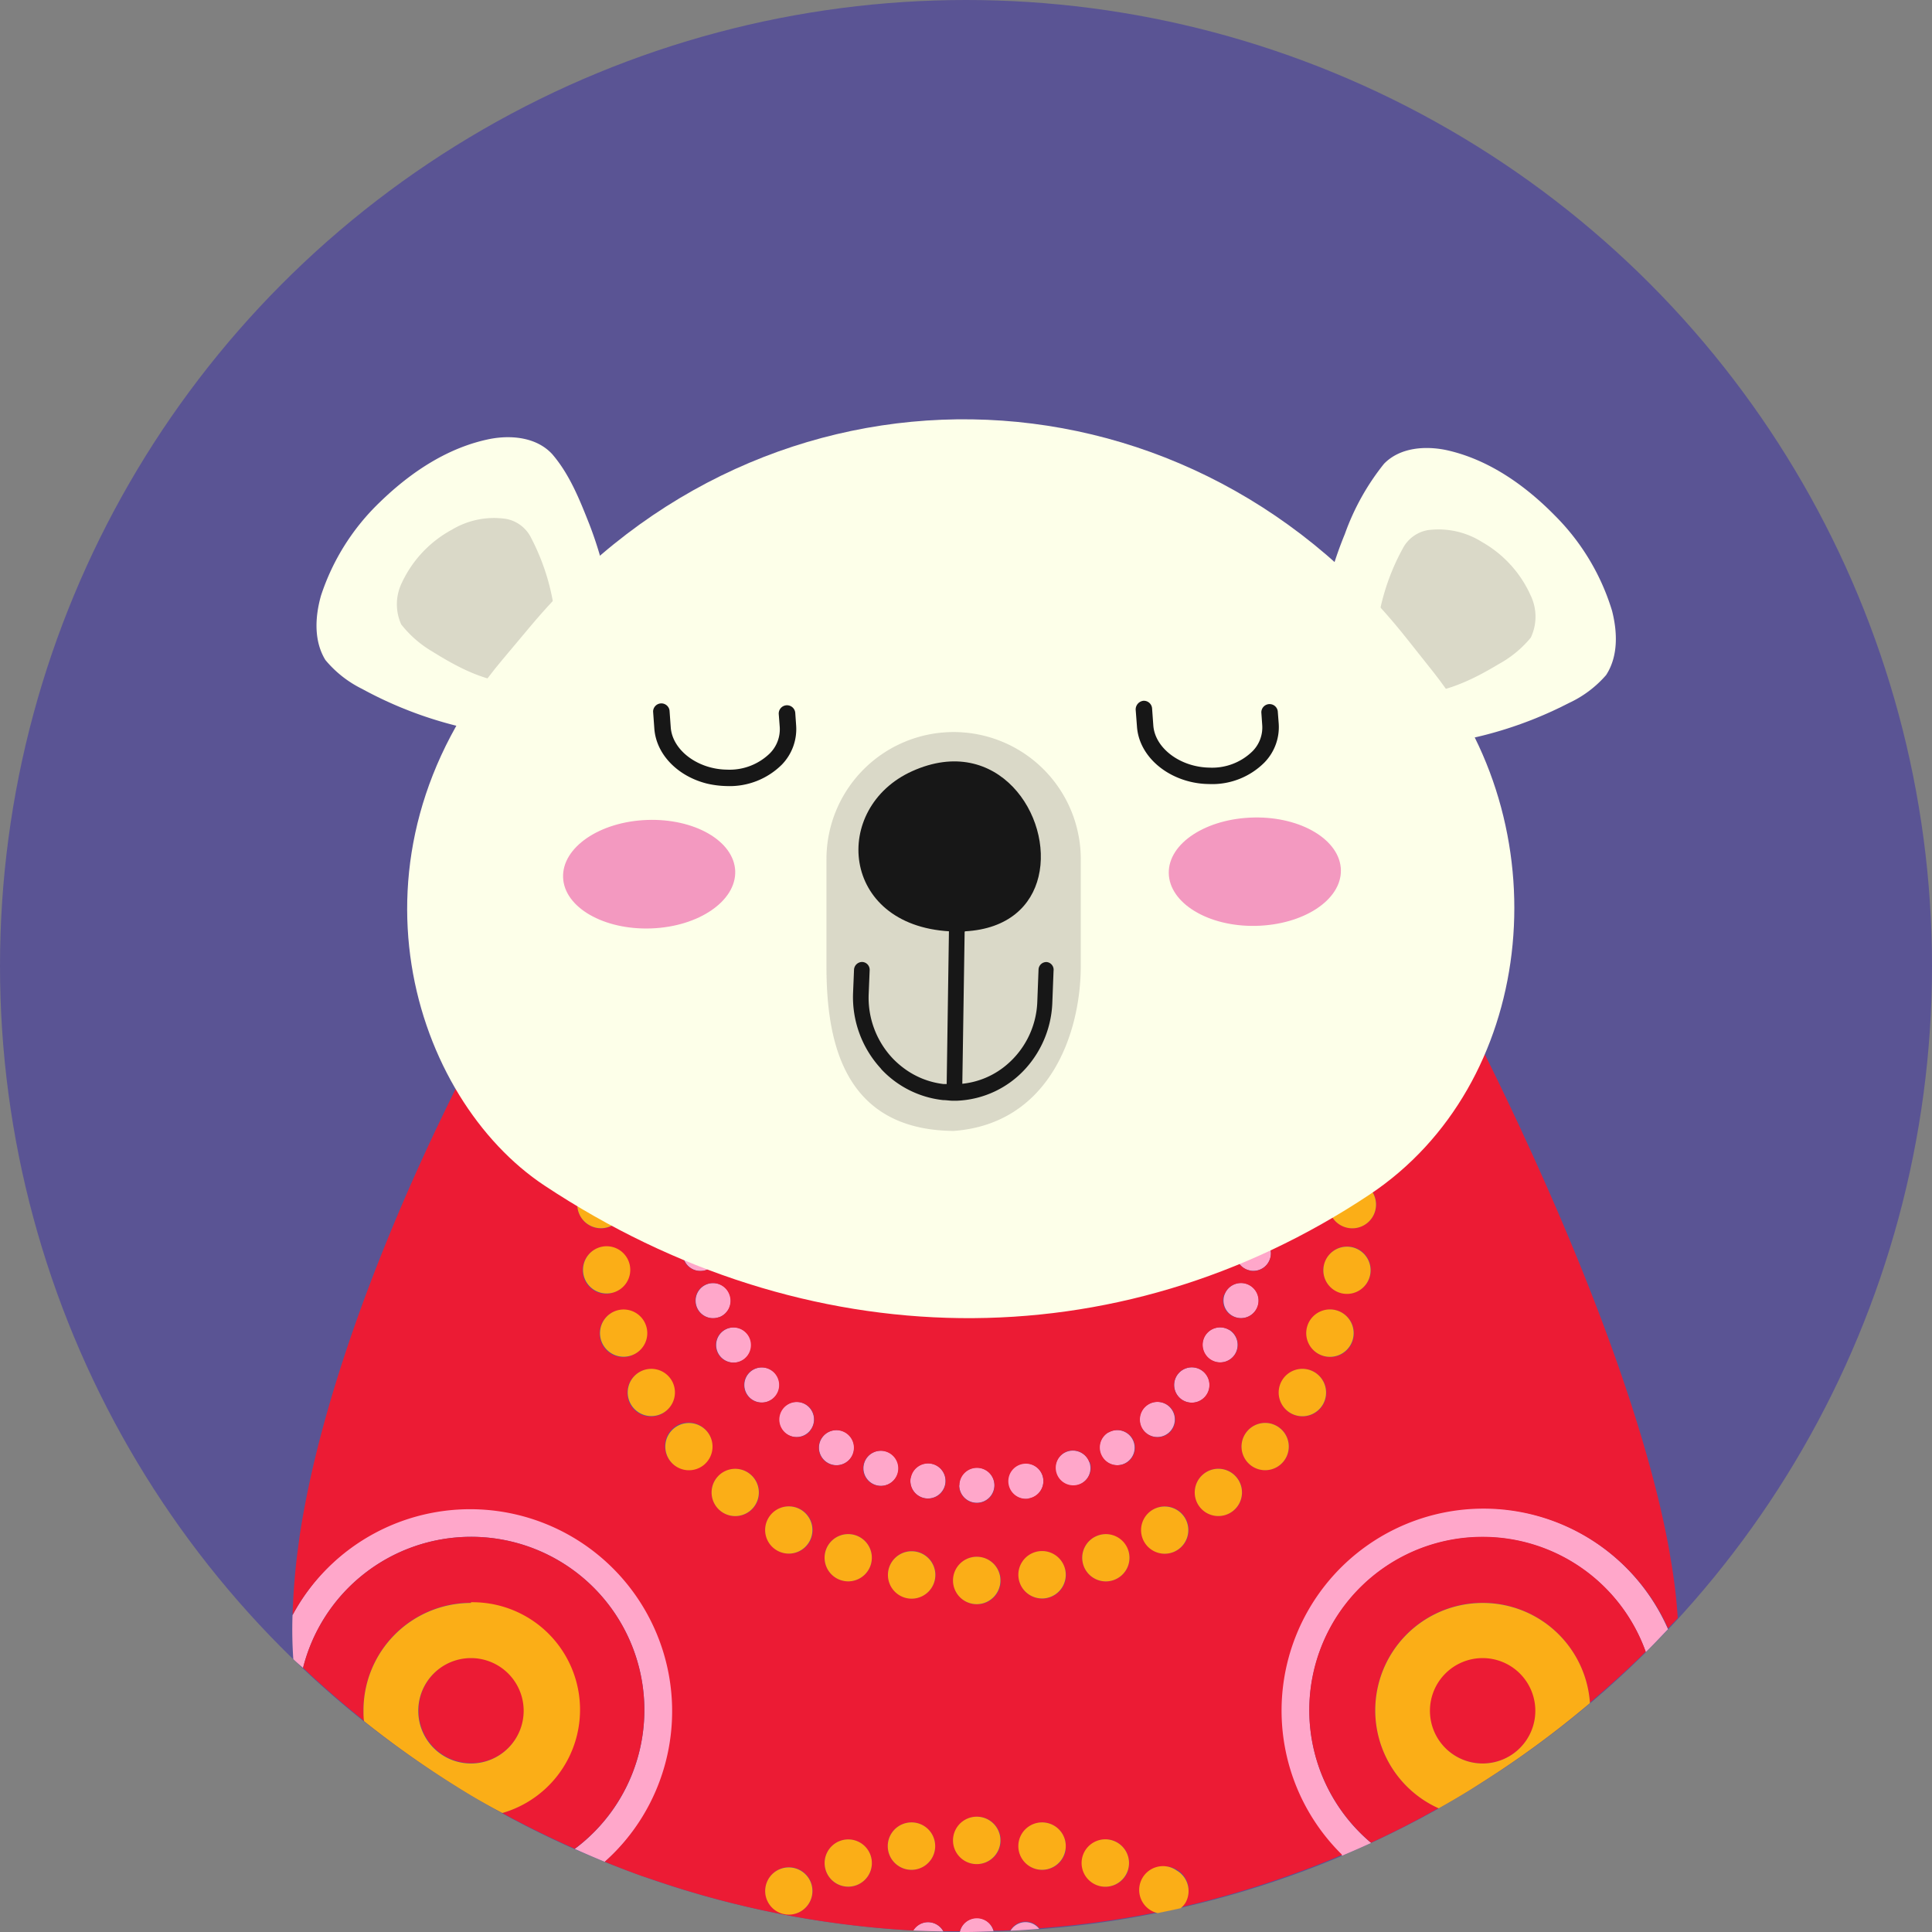 <?xml version="1.0" encoding="UTF-8" standalone="no"?>
<svg
   xmlns:dc="http://purl.org/dc/elements/1.1/"
   xmlns:cc="http://creativecommons.org/ns#"
   xmlns:rdf="http://www.w3.org/1999/02/22-rdf-syntax-ns#"
   xmlns:svg="http://www.w3.org/2000/svg"
   xmlns="http://www.w3.org/2000/svg"
   xmlns:sodipodi="http://sodipodi.sourceforge.net/DTD/sodipodi-0.dtd"
   xmlns:inkscape="http://www.inkscape.org/namespaces/inkscape"
   id="cute_critters"
   data-name="cute critters"
   viewBox="0 0 220 220"
   version="1.1"
   sodipodi:docname="polar_bear.svg"
   width="220"
   height="220"
   inkscape:version="1.0.2 (e86c870879, 2021-01-15, custom)">
  <rect x="0" y="0" width="220" height="220" fill="#808080" stroke="none"/>
  <defs
     id="defs3337" />
  <sodipodi:namedview
     pagecolor="#ffffff"
     bordercolor="#666666"
     borderopacity="1"
     objecttolerance="10"
     gridtolerance="10"
     guidetolerance="10"
     inkscape:pageopacity="0"
     inkscape:pageshadow="2"
     inkscape:window-width="855"
     inkscape:window-height="480"
     id="namedview3335"
     showgrid="false"
     inkscape:zoom="0.88888889"
     inkscape:cx="109"
     inkscape:cy="390"
     inkscape:window-x="0"
     inkscape:window-y="0"
     inkscape:window-maximized="0"
     inkscape:current-layer="cute_critters" />
  <g
     id="polar_bear"
     data-name="polar bear"
     transform="translate(-341,-60)">
    <circle
       cx="451"
       cy="170"
       r="110"
       fill="#5a5494"
       id="circle3137" />
    <path
       d="m 509.83,231.73 a 23,23 0 0 0 -16,39.58 c 1.11,-0.47 2.21,-0.95 3.3,-1.45 a 19.73,19.73 0 1 1 31.28,-21.73 c 0.86,-0.85 1.69,-1.73 2.53,-2.61 a 23,23 0 0 0 -21.11,-13.79 z"
       fill="#ffa7ca"
       id="path3139" />
    <circle
       cx="452.23"
       cy="197.17"
       r="11.27"
       transform="rotate(-67.5,452.229,197.167)"
       fill="#ffa7ca"
       id="circle3141" />
    <path
       d="m 453.62,166.65 -2.43,0.23 a 1.92,1.92 0 0 0 2.43,-0.23 z"
       fill="#ffa7ca"
       id="path3143" />
    <path
       d="m 452.23,227.12 a 2,2 0 1 0 2,2 2,2 0 0 0 -2,-2 z"
       fill="#ffa7ca"
       id="path3145" />
    <path
       d="m 448,167.2 -2.25,0.22 A 1.86,1.86 0 0 0 448,167.2 Z"
       fill="#ffa7ca"
       id="path3147" />
    <path
       d="m 457.43,226.66 a 2.03,2.03 0 1 0 0.7,4 2.03,2.03 0 0 0 -0.7,-4 z"
       fill="#ffa7ca"
       id="path3149" />
    <path
       d="m 442,169 a 2,2 0 0 0 1.21,-1.34 l -3.64,0.38 A 2,2 0 0 0 442,169 Z"
       fill="#ffa7ca"
       id="path3151" />
    <path
       d="m 462.48,225.31 a 2,2 0 1 0 2.57,1.2 2,2 0 0 0 -2.57,-1.2 z"
       fill="#ffa7ca"
       id="path3153" />
    <path
       d="m 437.79,168.25 -3.32,0.37 a 2,2 0 0 0 0,1.87 2.007,2.007 0 1 0 3.48,-2 1.43,1.43 0 0 0 -0.16,-0.24 z"
       fill="#ffa7ca"
       id="path3155" />
    <path
       d="m 467.21,223.11 a 2,2 0 0 0 -0.74,2.74 2,2 0 1 0 0.74,-2.74 z"
       fill="#ffa7ca"
       id="path3157" />
    <path
       d="m 430.39,171.14 a 2,2 0 1 0 2.84,0.25 2,2 0 0 0 -2.84,-0.25 z"
       fill="#ffa7ca"
       id="path3159" />
    <path
       d="m 471.48,220.11 a 2,2 0 1 0 2.84,0.25 2,2 0 0 0 -2.84,-0.25 z"
       fill="#ffa7ca"
       id="path3161" />
    <path
       d="m 429.29,177.91 a 2,2 0 1 0 -2.84,0.25 2,2 0 0 0 2.84,-0.25 z"
       fill="#ffa7ca"
       id="path3163" />
    <path
       d="m 475.18,216.42 a 2.012,2.012 0 0 0 3.08,2.59 2.012,2.012 0 1 0 -3.08,-2.59 z"
       fill="#ffa7ca"
       id="path3165" />
    <path
       d="m 423.55,182.93 a 2,2 0 1 0 -0.74,-2.75 2,2 0 0 0 0.74,2.75 z"
       fill="#ffa7ca"
       id="path3167" />
    <path
       d="m 480.92,211.41 a 2,2 0 1 0 0.73,2.75 2,2 0 0 0 -0.73,-2.75 z"
       fill="#ffa7ca"
       id="path3169" />
    <path
       d="m 421.51,188.12 a 2,2 0 1 0 -1.2,-2.57 2,2 0 0 0 1.2,2.57 z"
       fill="#ffa7ca"
       id="path3171" />
    <path
       d="m 483,206.21 a 2,2 0 1 0 1.2,2.58 2,2 0 0 0 -1.2,-2.58 z"
       fill="#ffa7ca"
       id="path3173" />
    <path
       d="m 420.41,193.6 a 2,2 0 1 0 -1.64,-2.33 2,2 0 0 0 1.64,2.33 z"
       fill="#ffa7ca"
       id="path3175" />
    <path
       d="m 484.06,200.74 a 2,2 0 1 0 1.63,2.33 2,2 0 0 0 -1.63,-2.33 z"
       fill="#ffa7ca"
       id="path3177" />
    <path
       d="m 420.27,199.18 a 2,2 0 1 0 -2,-2 2,2 0 0 0 2,2 z"
       fill="#ffa7ca"
       id="path3179" />
    <path
       d="m 484.2,195.16 a 2,2 0 1 0 2,2 2,2 0 0 0 -2,-2 z"
       fill="#ffa7ca"
       id="path3181" />
    <path
       d="m 422.74,202.37 a 2,2 0 1 0 -1.63,2.33 2,2 0 0 0 1.63,-2.33 z"
       fill="#ffa7ca"
       id="path3183" />
    <path
       d="m 481.73,192 a 2,2 0 1 0 1.63,-2.33 2,2 0 0 0 -1.63,2.33 z"
       fill="#ffa7ca"
       id="path3185" />
    <path
       d="m 424.09,207.41 a 2,2 0 1 0 -1.2,2.58 2,2 0 0 0 1.2,-2.58 z"
       fill="#ffa7ca"
       id="path3187" />
    <path
       d="m 480.38,186.92 a 2,2 0 1 0 1.2,-2.58 2,2 0 0 0 -1.2,2.58 z"
       fill="#ffa7ca"
       id="path3189" />
    <path
       d="m 426.29,212.14 a 2.007,2.007 0 0 0 -3.48,2 2.007,2.007 0 1 0 3.48,-2 z"
       fill="#ffa7ca"
       id="path3191" />
    <path
       d="m 478.17,182.19 a 2,2 0 1 0 0.74,-2.75 2,2 0 0 0 -0.74,2.75 z"
       fill="#ffa7ca"
       id="path3193" />
    <path
       d="m 429.29,216.42 a 2,2 0 1 0 -0.25,2.83 2,2 0 0 0 0.25,-2.83 z"
       fill="#ffa7ca"
       id="path3195" />
    <path
       d="m 475.18,177.91 a 2,2 0 1 0 0.25,-2.83 2,2 0 0 0 -0.25,2.83 z"
       fill="#ffa7ca"
       id="path3197" />
    <path
       d="m 430.15,220.36 a 2,2 0 1 0 2.83,-0.25 2,2 0 0 0 -2.83,0.25 z"
       fill="#ffa7ca"
       id="path3199" />
    <path
       d="m 474.32,174 a 2,2 0 1 0 -2.84,0.25 2,2 0 0 0 2.84,-0.25 z"
       fill="#ffa7ca"
       id="path3201" />
    <path
       d="m 437.26,223.11 a 2,2 0 1 0 0.73,2.74 2,2 0 0 0 -0.73,-2.74 z"
       fill="#ffa7ca"
       id="path3203" />
    <path
       d="m 467.21,171.23 a 2,2 0 1 0 -0.74,-2.75 2,2 0 0 0 0.74,2.75 z"
       fill="#ffa7ca"
       id="path3205" />
    <path
       d="m 442,225.31 a 2,2 0 1 0 1.2,2.58 2,2 0 0 0 -1.2,-2.58 z"
       fill="#ffa7ca"
       id="path3207" />
    <path
       d="m 462.47,169 a 2,2 0 0 0 2.58,-1.2 2,2 0 0 0 -0.51,-2.15 l -3,0.26 a 1.91,1.91 0 0 0 0.88,3.09 z"
       fill="#ffa7ca"
       id="path3209" />
    <path
       d="m 447,226.66 a 2,2 0 1 0 1.63,2.33 2,2 0 0 0 -1.63,-2.33 z"
       fill="#ffa7ca"
       id="path3211" />
    <path
       d="m 457.43,167.67 a 2,2 0 0 0 2.31,-1.58 l -3.79,0.34 a 2,2 0 0 0 1.48,1.24 z"
       fill="#ffa7ca"
       id="path3213" />
    <path
       d="m 394.63,231.73 a 23,23 0 0 0 -20.32,12.2 48.32,48.32 0 0 0 0.09,5 c 0.36,0.35 0.74,0.68 1.11,1 a 19.73,19.73 0 1 1 30.94,20.61 q 1.69,0.76 3.42,1.47 a 23,23 0 0 0 -15.24,-40.29 z"
       fill="#ffa7ca"
       id="path3215" />
    <path
       d="M 452.23,278.39 A 2,2 0 0 0 450.3,280 h 0.7 c 1.05,0 2.1,-0.05 3.14,-0.08 a 2,2 0 0 0 -1.91,-1.53 z"
       fill="#ffa7ca"
       id="path3217" />
    <path
       d="m 446.33,278.91 a 2,2 0 0 0 -1.34,0.92 c 1.14,0.06 2.29,0.08 3.43,0.11 a 2,2 0 0 0 -2.09,-1.03 z"
       fill="#ffa7ca"
       id="path3219" />
    <path
       d="m 456.06,279.86 c 1.1,-0.05 2.19,-0.13 3.28,-0.21 a 1.92,1.92 0 0 0 -1.21,-0.74 2,2 0 0 0 -2.07,0.95 z"
       fill="#ffa7ca"
       id="path3221" />
    <path
       d="m 509.83,235 a 19.73,19.73 0 0 0 -12.71,34.83 c 2.62,-1.21 5.19,-2.53 7.69,-3.94 a 12.23,12.23 0 1 1 17.22,-12 c 2.19,-1.86 4.33,-3.79 6.37,-5.81 A 19.72,19.72 0 0 0 509.83,235 Z"
       fill="#ec1b34"
       id="path3223" />
    <circle
       cx="509.83"
       cy="254.77"
       r="6.04"
       fill="#ec1b34"
       id="circle3225" />
    <path
       d="m 531.29,237.81 c -0.08,-0.44 -0.14,-0.87 -0.22,-1.32 -2.86,-15.8 -10.91,-35 -16.63,-47.33 -0.2,-0.45 -0.4,-0.87 -0.6,-1.3 -1.63,-3.47 -3,-6.31 -4,-8.26 -1,-1.95 -1.5,-2.93 -1.5,-2.93 l -8.75,-6.28 -1.64,-1.17 -7.73,-5.54 c 0,0 -2.95,0.19 -7.79,0.56 a 2.68,2.68 0 0 1 -4.41,2.2 2.69,2.69 0 0 1 -0.94,-1.8 c -3.67,0.29 -7.92,0.63 -12.53,1 a 2,2 0 0 1 0.51,2.15 2,2 0 1 1 -3.46,-1.89 l -1.85,0.16 a 2,2 0 0 1 -3.79,0.34 l -2.33,0.22 a 1.92,1.92 0 0 1 -2.43,0.23 l -3.23,0.32 a 1.86,1.86 0 0 1 -2.25,0.22 l -2.51,0.26 a 2,2 0 0 1 -3.64,0.38 l -1.77,0.19 a 1.43,1.43 0 0 1 0.2,0.23 2.007,2.007 0 1 1 -3.48,2 2,2 0 0 1 0,-1.87 c -4.29,0.49 -8.48,1 -12.42,1.55 a 2.78,2.78 0 0 1 -0.54,1.22 2.71,2.71 0 0 1 -3.8,0.33 2.75,2.75 0 0 1 -0.66,-0.83 c -4.93,0.75 -9.3,1.53 -12.74,2.34 l -1.06,0.25 c -4.94,1.24 -7.67,2.54 -6.92,3.85 0,0 -0.64,1.16 -1.7,3.18 -1.06,2.02 -2.35,4.6 -3.91,7.88 -0.21,0.43 -0.42,0.88 -0.63,1.33 -5.33,11.39 -12.51,28.91 -15,45.09 l -0.18,1.34 a 72.8,72.8 0 0 0 -0.64,7.78 23,23 0 1 1 35.55,28.11 c 1.38,0.56 2.77,1.1 4.18,1.61 l 0.89,0.29 a 109.54,109.54 0 0 0 30.06,5.93 2,2 0 0 1 1.34,-0.92 2,2 0 0 1 2.09,1 c 0.63,0 1.26,0 1.88,0 a 2,2 0 0 1 3.84,-0.06 c 0.64,0 1.29,0 1.92,-0.06 a 2,2 0 0 1 2.07,-0.95 1.92,1.92 0 0 1 1.21,0.74 110.07,110.07 0 0 0 13.46,-1.84 2.67,2.67 0 1 1 3.16,-1.16 2.78,2.78 0 0 1 -0.53,0.6 109.59,109.59 0 0 0 13.41,-4 l 0.88,-0.32 c 1.38,-0.52 2.74,-1.07 4.1,-1.65 a 23,23 0 1 1 37.11,-25.79 c 0.36,-0.39 0.75,-0.77 1.11,-1.16 a 61.22,61.22 0 0 0 -0.76,-6.45 z m -86,-1.15 a 2.7,2.7 0 1 1 -3.12,2.19 2.69,2.69 0 0 1 3.1,-2.19 z m -0.57,-8.37 a 2,2 0 1 1 1.63,2.33 2,2 0 0 1 -1.65,-2.33 z m 7.53,9 a 2.7,2.7 0 1 1 -2.69,2.7 2.69,2.69 0 0 1 2.67,-2.72 z m -2,-8.14 a 2,2 0 1 1 2,2 2,2 0 0 1 -2.03,-2.02 z m 7.91,1.49 a 2,2 0 1 1 1.63,-2.32 2,2 0 0 1 -1.66,2.3 z m 4.19,8.23 a 2.7,2.7 0 1 1 -3.12,-2.19 2.7,2.7 0 0 1 3.09,2.17 z m 31.05,-29.58 a 2.7,2.7 0 1 1 -3.45,1.61 2.7,2.7 0 0 1 3.42,-1.63 z m -1.64,-5.14 a 2.69,2.69 0 1 1 2.18,3.12 2.69,2.69 0 0 1 -2.21,-3.14 z m -1.08,12.1 a 2.7,2.7 0 1 1 -3.69,1 2.7,2.7 0 0 1 3.66,-1.02 z m -3.9,6.38 A 2.69,2.69 0 1 1 483,223 a 2.7,2.7 0 0 1 3.75,-0.39 z m -5.31,9.37 a 2.69,2.69 0 1 1 0.34,-3.8 2.69,2.69 0 0 1 -0.34,3.8 z m 1.89,-27.32 a 2,2 0 1 1 2.33,-1.63 2,2 0 0 1 -2.33,1.65 z m 0.83,-5.52 a 2,2 0 1 1 2,-2 2,2 0 0 1 -2,2.02 z m -0.13,-5.58 a 2,2 0 1 1 1.63,-2.33 2,2 0 0 1 -1.63,2.35 z M 483,188.12 a 2,2 0 1 1 1.21,-2.57 2,2 0 0 1 -1.21,2.57 z m -2.57,19.29 a 2,2 0 1 1 1.2,2.58 2,2 0 0 1 -1.25,-2.58 z m 0.54,4 a 2,2 0 1 1 -2.75,0.73 2,2 0 0 1 2.7,-0.73 z m -2.97,4.76 a 2.012,2.012 0 1 1 -2.59,3.08 2.012,2.012 0 0 1 2.59,-3.08 z m -2,16.72 a 2.69,2.69 0 1 1 -3.67,-1 2.67,2.67 0 0 1 3.67,1 z m -53.3,-4.67 a 2.69,2.69 0 1 1 0.3,3.78 2.68,2.68 0 0 1 -0.34,-3.78 z m 5.84,4.66 a 2.69,2.69 0 1 1 1,3.68 2.69,2.69 0 0 1 -1.04,-3.68 z m 4.73,-9.94 a 2,2 0 1 1 -0.25,-2.83 2,2 0 0 1 0.21,2.83 z M 429,219.25 a 2,2 0 1 1 0.25,-2.83 2,2 0 0 1 -0.25,2.83 z m -3.48,-4.36 a 2,2 0 0 1 -2.75,-0.74 2,2 0 1 1 2.75,0.74 z m -2.67,-4.9 a 2,2 0 1 1 1.2,-2.58 2,2 0 0 1 -1.16,2.59 z m -1.78,-5.29 a 2,2 0 1 1 1.63,-2.33 2,2 0 0 1 -1.59,2.33 z m 0.4,18.25 a 2.69,2.69 0 1 1 -3.8,-0.34 2.69,2.69 0 0 1 3.84,0.39 z m -5,-2 a 2.7,2.7 0 1 1 1,-3.68 2.71,2.71 0 0 1 -0.95,3.63 z m -3.58,-6.57 a 2.69,2.69 0 1 1 1.6,-3.45 2.7,2.7 0 0 1 -1.55,3.4 z m -2.39,-7.08 a 2.69,2.69 0 1 1 2.18,-3.12 2.7,2.7 0 0 1 -2.13,3.07 z m 84.5,-7.44 a 2.7,2.7 0 1 1 2.7,-2.69 2.7,2.7 0 0 1 -2.7,2.69 z m 2,-10.59 a 2.7,2.7 0 1 1 -3.12,-2.19 2.71,2.71 0 0 1 3.12,2.19 z m -2,-7.66 a 2.69,2.69 0 1 1 -3.45,-1.61 2.69,2.69 0 0 1 3.45,1.61 z m -3.35,-7.19 a 2.69,2.69 0 1 1 -3.68,-1 2.69,2.69 0 0 1 3.66,1 z m -8.34,-6.83 a 2.69,2.69 0 1 1 -0.34,3.79 2.68,2.68 0 0 1 0.32,-3.79 z m -1.63,12.59 a 2,2 0 1 1 -2.75,-0.74 2,2 0 0 1 2.73,0.74 z m -3.4,-4.85 a 2,2 0 1 1 -2.83,-0.25 2,2 0 0 1 2.81,0.25 z m -7,-3.94 a 2,2 0 1 1 0.24,2.83 2,2 0 0 1 -0.28,-2.83 z m 0.24,48.72 a 2.012,2.012 0 1 1 2.59,3.08 2.012,2.012 0 0 1 -2.59,-3.08 z m -5,-51.63 a 2,2 0 1 1 0.74,2.75 2,2 0 0 1 -0.79,-2.75 z m 0.74,54.63 a 2,2 0 1 1 -0.74,2.74 2,2 0 0 1 0.69,-2.74 z m 2.19,13.35 a 2.69,2.69 0 1 1 -3.45,-1.6 2.7,2.7 0 0 1 3.4,1.6 z m -4.35,-10 a 2,2 0 1 1 -2.57,-1.2 2,2 0 0 1 2.52,1.25 z M 452.23,185.9 A 11.27,11.27 0 1 1 441,197.17 11.28,11.28 0 0 1 452.23,185.9 Z m -12.82,40.61 a 2,2 0 1 1 1.2,2.58 2,2 0 0 1 -1.2,-2.58 z m -0.9,8.34 a 2.69,2.69 0 1 1 -3.45,1.61 2.69,2.69 0 0 1 3.45,-1.61 z m -4,-11 a 2,2 0 1 1 0.74,2.75 2,2 0 0 1 -0.74,-2.76 z m -4.12,-52.7 a 2.012,2.012 0 1 1 2.59,3.08 2.012,2.012 0 0 1 -2.59,-3.08 z m -4.18,4.19 a 2,2 0 1 1 0.24,2.83 2,2 0 0 1 -0.24,-2.84 z m -3.4,4.85 a 2,2 0 1 1 0.74,2.75 2,2 0 0 1 -0.74,-2.76 z m -2.5,5.37 a 2,2 0 1 1 1.2,2.57 2,2 0 0 1 -1.2,-2.58 z m 0.79,4.09 a 2,2 0 1 1 -2.33,1.63 2,2 0 0 1 2.33,-1.64 z m -0.83,5.52 a 2,2 0 1 1 -2,2 2,2 0 0 1 2,-2.01 z m -7.44,-20.74 a 2.69,2.69 0 1 1 1,3.68 2.7,2.7 0 0 1 -1,-3.69 z m -3.35,7.19 a 2.69,2.69 0 1 1 1.61,3.45 2.7,2.7 0 0 1 -1.61,-3.46 z m -2.05,7.66 a 2.69,2.69 0 1 1 2.18,3.12 2.69,2.69 0 0 1 -2.18,-3.13 z m 2,5.2 a 2.7,2.7 0 1 1 -2.69,2.7 2.68,2.68 0 0 1 2.69,-2.71 z m 22.75,83.16 a 2.69,2.69 0 1 1 1,-3.67 2.68,2.68 0 0 1 -1,3.66 z m 6.33,-2.95 a 2.69,2.69 0 1 1 1.61,-3.45 2.69,2.69 0 0 1 -1.61,3.44 z m 6.76,-1.81 a 2.7,2.7 0 1 1 2.18,-3.12 2.69,2.69 0 0 1 -2.18,3.11 z m 7,-0.61 a 2.7,2.7 0 1 1 2.69,-2.69 2.68,2.68 0 0 1 -2.73,2.68 z m 10.09,-1.58 a 2.7,2.7 0 1 1 -2.19,-3.12 2.7,2.7 0 0 1 2.15,3.11 z m 7.08,2.39 a 2.69,2.69 0 1 1 -1.61,-3.46 2.7,2.7 0 0 1 1.57,3.45 z"
       fill="#ec1b34"
       id="path3227" />
    <path
       d="m 394.63,235 a 19.74,19.74 0 0 0 -19.12,14.91 q 2.65,2.51 5.46,4.83 c 0.5,0.41 1,0.82 1.48,1.22 0,-0.4 -0.06,-0.81 -0.06,-1.22 a 12.24,12.24 0 1 1 15.81,11.71 c 2.68,1.47 5.44,2.82 8.25,4.07 A 19.72,19.72 0 0 0 394.63,235 Z"
       fill="#ec1b34"
       id="path3229" />
    <path
       d="m 400.67,254.77 a 6,6 0 1 0 -6,6 6,6 0 0 0 6,-6 z"
       fill="#ec1b34"
       id="path3231" />
    <path
       d="m 509.83,242.53 a 12.23,12.23 0 0 0 -5,23.39 c 1.7,-0.95 3.38,-1.95 5,-3 a 109.92,109.92 0 0 0 11.22,-8.15 l 1,-0.83 a 12.23,12.23 0 0 0 -12.22,-11.41 z m 0,18.28 a 6,6 0 1 1 6,-6 6,6 0 0 1 -6,6 z"
       fill="#fbae17"
       id="path3233" />
    <path
       d="m 452.23,237.27 a 2.7,2.7 0 1 0 2.69,2.7 2.69,2.69 0 0 0 -2.69,-2.7 z"
       fill="#fbae17"
       id="path3235" />
    <path
       d="m 459.2,236.66 a 2.7,2.7 0 1 0 3.12,2.19 2.7,2.7 0 0 0 -3.12,-2.19 z"
       fill="#fbae17"
       id="path3237" />
    <path
       d="m 466,234.86 a 2.69,2.69 0 1 0 3.45,1.6 2.68,2.68 0 0 0 -3.45,-1.6 z"
       fill="#fbae17"
       id="path3239" />
    <path
       d="m 472.29,231.9 a 2.69,2.69 0 1 0 3.67,1 2.7,2.7 0 0 0 -3.67,-1 z"
       fill="#fbae17"
       id="path3241" />
    <path
       d="m 478,227.89 a 2.69,2.69 0 1 0 3.8,0.33 2.68,2.68 0 0 0 -3.8,-0.33 z"
       fill="#fbae17"
       id="path3243" />
    <path
       d="m 421.51,171.39 a 2.78,2.78 0 0 0 0.54,-1.22 l -5,0.72 a 2.75,2.75 0 0 0 0.66,0.83 2.71,2.71 0 0 0 3.8,-0.33 z"
       fill="#fbae17"
       id="path3245" />
    <path
       d="m 483,223 a 2.69,2.69 0 1 0 3.79,-0.34 A 2.68,2.68 0 0 0 483,223 Z"
       fill="#fbae17"
       id="path3247" />
    <path
       d="m 413.82,178.1 a 2.69,2.69 0 1 0 -1,-3.68 2.7,2.7 0 0 0 1,3.68 z"
       fill="#fbae17"
       id="path3249" />
    <path
       d="m 490.65,216.23 a 2.7,2.7 0 1 0 1,3.68 2.71,2.71 0 0 0 -1,-3.68 z"
       fill="#fbae17"
       id="path3251" />
    <path
       d="m 411.09,185.06 a 2.69,2.69 0 1 0 -1.61,-3.45 2.69,2.69 0 0 0 1.61,3.45 z"
       fill="#fbae17"
       id="path3253" />
    <path
       d="m 493.37,209.27 a 2.7,2.7 0 1 0 1.61,3.46 2.7,2.7 0 0 0 -1.61,-3.46 z"
       fill="#fbae17"
       id="path3255" />
    <path
       d="m 409.61,192.39 a 2.7,2.7 0 1 0 -2.18,-3.12 2.7,2.7 0 0 0 2.18,3.12 z"
       fill="#fbae17"
       id="path3257" />
    <path
       d="m 494.85,202 a 2.69,2.69 0 1 0 2.18,3.12 2.69,2.69 0 0 0 -2.18,-3.12 z"
       fill="#fbae17"
       id="path3259" />
    <path
       d="m 409.43,199.86 a 2.7,2.7 0 1 0 -2.69,-2.69 2.69,2.69 0 0 0 2.69,2.69 z"
       fill="#fbae17"
       id="path3261" />
    <path
       d="m 495,194.47 a 2.7,2.7 0 1 0 2.69,2.7 2.7,2.7 0 0 0 -2.69,-2.7 z"
       fill="#fbae17"
       id="path3263" />
    <path
       d="m 410.55,207.25 a 2.69,2.69 0 1 0 -3.12,-2.18 2.69,2.69 0 0 0 3.12,2.18 z"
       fill="#fbae17"
       id="path3265" />
    <path
       d="m 493.92,187.08 a 2.7,2.7 0 1 0 3.12,2.19 2.69,2.69 0 0 0 -3.12,-2.19 z"
       fill="#fbae17"
       id="path3267" />
    <path
       d="m 414.54,210.88 a 2.69,2.69 0 1 0 -1.6,3.45 2.68,2.68 0 0 0 1.6,-3.45 z"
       fill="#fbae17"
       id="path3269" />
    <path
       d="m 489.92,183.45 a 2.69,2.69 0 1 0 1.61,-3.45 2.69,2.69 0 0 0 -1.61,3.45 z"
       fill="#fbae17"
       id="path3271" />
    <path
       d="m 417.5,217.22 a 2.69,2.69 0 1 0 -1,3.68 2.7,2.7 0 0 0 1,-3.68 z"
       fill="#fbae17"
       id="path3273" />
    <path
       d="m 487,177.11 a 2.69,2.69 0 1 0 1,-3.68 2.7,2.7 0 0 0 -1,3.68 z"
       fill="#fbae17"
       id="path3275" />
    <path
       d="m 421.51,223 a 2.69,2.69 0 1 0 -0.33,3.79 2.7,2.7 0 0 0 0.33,-3.79 z"
       fill="#fbae17"
       id="path3277" />
    <path
       d="m 483,171.38 a 2.69,2.69 0 1 0 0.34,-3.79 2.71,2.71 0 0 0 -0.34,3.79 z"
       fill="#fbae17"
       id="path3279" />
    <path
       d="m 422.66,228.22 a 2.69,2.69 0 1 0 3.79,-0.33 2.68,2.68 0 0 0 -3.79,0.33 z"
       fill="#fbae17"
       id="path3281" />
    <path
       d="m 481.81,166.11 a 2.72,2.72 0 0 0 0.61,-1.87 l -5.35,0.4 a 2.69,2.69 0 0 0 4.74,1.47 z"
       fill="#fbae17"
       id="path3283" />
    <path
       d="m 429.49,236.56 a 2.69,2.69 0 1 0 -1,-3.68 2.68,2.68 0 0 0 1,3.68 z"
       fill="#fbae17"
       id="path3285" />
    <path
       d="m 436.67,239.91 a 2.69,2.69 0 1 0 -1.61,-3.45 2.69,2.69 0 0 0 1.61,3.45 z"
       fill="#fbae17"
       id="path3287" />
    <path
       d="m 444.33,242 a 2.7,2.7 0 1 0 -2.18,-3.12 2.7,2.7 0 0 0 2.18,3.12 z"
       fill="#fbae17"
       id="path3289" />
    <path
       d="m 394.63,242.53 a 12.24,12.24 0 0 0 -12.24,12.24 c 0,0.41 0,0.82 0.06,1.22 a 111.57,111.57 0 0 0 12.18,8.46 c 1.18,0.7 2.37,1.37 3.57,2 a 12.24,12.24 0 0 0 -3.57,-24 z m 0,18.28 a 6,6 0 1 1 6,-6 6,6 0 0 1 -6,6 z"
       fill="#fbae17"
       id="path3291" />
    <path
       d="m 452.23,266.87 a 2.7,2.7 0 1 0 2.69,2.7 2.69,2.69 0 0 0 -2.69,-2.7 z"
       fill="#fbae17"
       id="path3293" />
    <path
       d="m 444.33,267.56 a 2.7,2.7 0 1 0 3.12,2.19 2.69,2.69 0 0 0 -3.12,-2.19 z"
       fill="#fbae17"
       id="path3295" />
    <path
       d="m 436.67,269.62 a 2.69,2.69 0 1 0 3.45,1.61 2.69,2.69 0 0 0 -3.45,-1.61 z"
       fill="#fbae17"
       id="path3297" />
    <path
       d="m 429.48,273 a 2.69,2.69 0 1 0 3.68,1 2.7,2.7 0 0 0 -3.68,-1 z"
       fill="#fbae17"
       id="path3299" />
    <path
       d="m 475,273 a 2.71,2.71 0 1 0 -2.18,4.85 c 0.88,-0.18 1.76,-0.36 2.63,-0.56 a 2.78,2.78 0 0 0 0.53,-0.6 A 2.7,2.7 0 0 0 475,273 Z"
       fill="#fbae17"
       id="path3301" />
    <path
       d="m 467.79,269.61 a 2.7,2.7 0 1 0 1.61,3.46 2.7,2.7 0 0 0 -1.61,-3.46 z"
       fill="#fbae17"
       id="path3303" />
    <path
       d="m 460.13,267.56 a 2.7,2.7 0 1 0 2.19,3.12 2.69,2.69 0 0 0 -2.19,-3.12 z"
       fill="#fbae17"
       id="path3305" />
    <path
       d="m 410.42,128 a 44.45,44.45 0 0 0 -2.28,-8.23 c -1.12,-2.83 -2.26,-5.74 -4.27,-8.07 -1.77,-1.91 -4.62,-2.17 -7,-1.73 -4.82,0.94 -9.07,3.78 -12.55,7.15 a 25.9,25.9 0 0 0 -6.77,10.71 c -0.67,2.38 -0.84,5.13 0.5,7.32 a 12.74,12.74 0 0 0 4.19,3.3 45.4,45.4 0 0 0 15.08,5.06 z"
       fill="#fdffe9"
       id="path3307" />
    <path
       d="m 398.7,119.1 a 9.28,9.28 0 0 0 -6.21,1.2 13.22,13.22 0 0 0 -5.7,6 5.59,5.59 0 0 0 -0.11,4.79 12.59,12.59 0 0 0 3.55,3.1 c 3,1.87 6.32,3.64 9.94,3.6 1.61,0.13 2.56,-1.3 3.55,-2.31 0.92,-2.13 0.65,-4.57 0.27,-6.8 a 25.34,25.34 0 0 0 -2.48,-7.37 4,4 0 0 0 -2.81,-2.21 z"
       fill="#d1cfbf"
       opacity="0.8"
       id="path3309" />
    <path
       d="m 504.43,144.77 a 45.36,45.36 0 0 0 15.19,-4.7 12.63,12.63 0 0 0 4.27,-3.2 c 1.4,-2.15 1.29,-4.91 0.68,-7.31 a 26,26 0 0 0 -6.52,-10.86 c -3.4,-3.46 -7.57,-6.4 -12.36,-7.45 -2.42,-0.5 -5.28,-0.3 -7.09,1.56 a 27.53,27.53 0 0 0 -4.46,8 44.2,44.2 0 0 0 -2.47,8.17 z"
       fill="#fdffe9"
       id="path3311" />
    <path
       d="m 500.73,122.47 a 25.32,25.32 0 0 0 -2.65,7.31 c -0.44,2.21 -0.76,4.64 0.1,6.8 1,1 1.89,2.49 3.5,2.39 3.61,0.13 7,-1.56 10,-3.36 a 12.46,12.46 0 0 0 3.63,-3 5.56,5.56 0 0 0 0,-4.78 13.21,13.21 0 0 0 -5.55,-6.11 9.28,9.28 0 0 0 -6.19,-1.35 4,4 0 0 0 -2.84,2.1 z"
       fill="#d1cfbf"
       opacity="0.8"
       id="path3313" />
    <path
       d="m 497,196 c 18.68,-12.45 21.92,-40.86 7.25,-59.43 l -3,-3.78 c -25.89,-32.77 -73,-33.49 -99.81,-1.52 l -3.23,3.85 c -19.06,22.69 -10.13,50 4.79,59.88 29.75,19.7 65.16,20.22 94,1 z"
       fill="#fdffe9"
       id="path3315" />
    <path
       d="m 449.59,188.78 v 0 c -12.92,-0.11 -14.48,-10.84 -14.48,-18.84 v -12.1 a 14.48,14.48 0 0 1 14.48,-14.48 v 0 a 14.48,14.48 0 0 1 14.48,14.48 v 12.1 c 0,8 -3.74,18.06 -14.48,18.84 z"
       fill="#d1cfbf"
       opacity="0.8"
       id="path3317" />
    <path
       d="m 450.9,166.07 0.08,-5.2 h -1.79 l -0.08,5.21 c 0.3,0 0.57,0.07 0.89,0.07 0.32,0 0.59,-0.07 0.9,-0.08 z"
       fill="#393229"
       id="path3319" />
    <path
       d="m 460.19,169.55 a 0.89,0.89 0 0 0 -0.93,0.85 l -0.14,3.64 a 9.88,9.88 0 0 1 -3.95,7.58 9.25,9.25 0 0 1 -4.59,1.79 l 0.06,-3.82 0.26,-17.09 c -0.31,0 -0.59,0.06 -0.9,0.06 -0.31,0 -0.59,-0.05 -0.89,-0.07 l -0.31,20.95 h -0.37 a 9.37,9.37 0 0 1 -4.52,-1.81 10.27,10.27 0 0 1 -1.22,-1.07 10.07,10.07 0 0 1 -2.77,-7.41 l 0.11,-2.68 a 0.89,0.89 0 0 0 -0.85,-0.93 0.93,0.93 0 0 0 -0.93,0.86 l -0.11,2.67 a 12,12 0 0 0 3.15,8.59 1.47,1.47 0 0 0 0.1,0.13 11.3,11.3 0 0 0 7,3.48 c 0.34,0 0.69,0.06 1,0.07 h 0.11 c 0.17,0 0.32,0 0.48,0 a 11.13,11.13 0 0 0 7.85,-3.71 11.83,11.83 0 0 0 3,-7.45 l 0.14,-3.64 a 0.88,0.88 0 0 0 -0.78,-0.99 z"
       fill="#171717"
       id="path3321" />
    <path
       d="m 444.86,147.82 c -9.19,4.16 -8.2,17.51 4.25,18.23 h 1.79 c 4.92,-0.27 7.57,-2.92 8.36,-6.22 1.66,-6.83 -4.63,-16.42 -14.4,-12.01 z"
       fill="#171717"
       id="path3323" />
    <path
       d="m 493.69,159.09 c -0.06,-3.41 -4.49,-6.11 -9.91,-6 -5.42,0.11 -9.75,2.93 -9.69,6.34 0.06,3.41 4.49,6.11 9.9,6 5.41,-0.11 9.75,-2.93 9.7,-6.34 z"
       fill="#f399c0"
       id="path3325" />
    <path
       d="m 424.72,159.17 c -0.15,-3.41 -4.64,-6 -10.05,-5.8 -5.41,0.2 -9.68,3.14 -9.55,6.55 0.13,3.41 4.64,6 10.05,5.8 5.41,-0.2 9.68,-3.14 9.55,-6.55 z"
       fill="#f399c0"
       id="path3327" />
    <path
       d="m 476.47,149 c -3.3,-0.82 -5.79,-3.29 -6,-6.25 l -0.15,-1.95 a 1,1 0 0 1 0.87,-1 0.94,0.94 0 0 1 1,0.87 l 0.14,1.94 c 0.19,2.59 3.06,4.74 6.38,4.8 a 6.56,6.56 0 0 0 4.91,-1.86 3.84,3.84 0 0 0 1.11,-3 l -0.1,-1.43 a 0.94,0.94 0 0 1 1.87,-0.14 l 0.11,1.43 a 5.78,5.78 0 0 1 -1.63,4.42 8.4,8.4 0 0 1 -6.3,2.45 9.51,9.51 0 0 1 -2.21,-0.28 z"
       fill="#171717"
       id="path3329" />
    <path
       d="m 421.51,149.23 c -3.3,-0.82 -5.78,-3.29 -6,-6.26 l -0.14,-1.94 a 0.94,0.94 0 0 1 1.87,-0.13 l 0.14,1.94 c 0.2,2.59 3.06,4.75 6.39,4.8 a 6.57,6.57 0 0 0 4.9,-1.86 3.89,3.89 0 0 0 1.12,-3 l -0.11,-1.43 a 0.943,0.943 0 1 1 1.88,-0.14 l 0.1,1.43 a 5.81,5.81 0 0 1 -1.62,4.42 8.43,8.43 0 0 1 -6.3,2.45 10.8,10.8 0 0 1 -2.23,-0.28 z"
       fill="#171717"
       id="path3331" />
  </g>
</svg>
